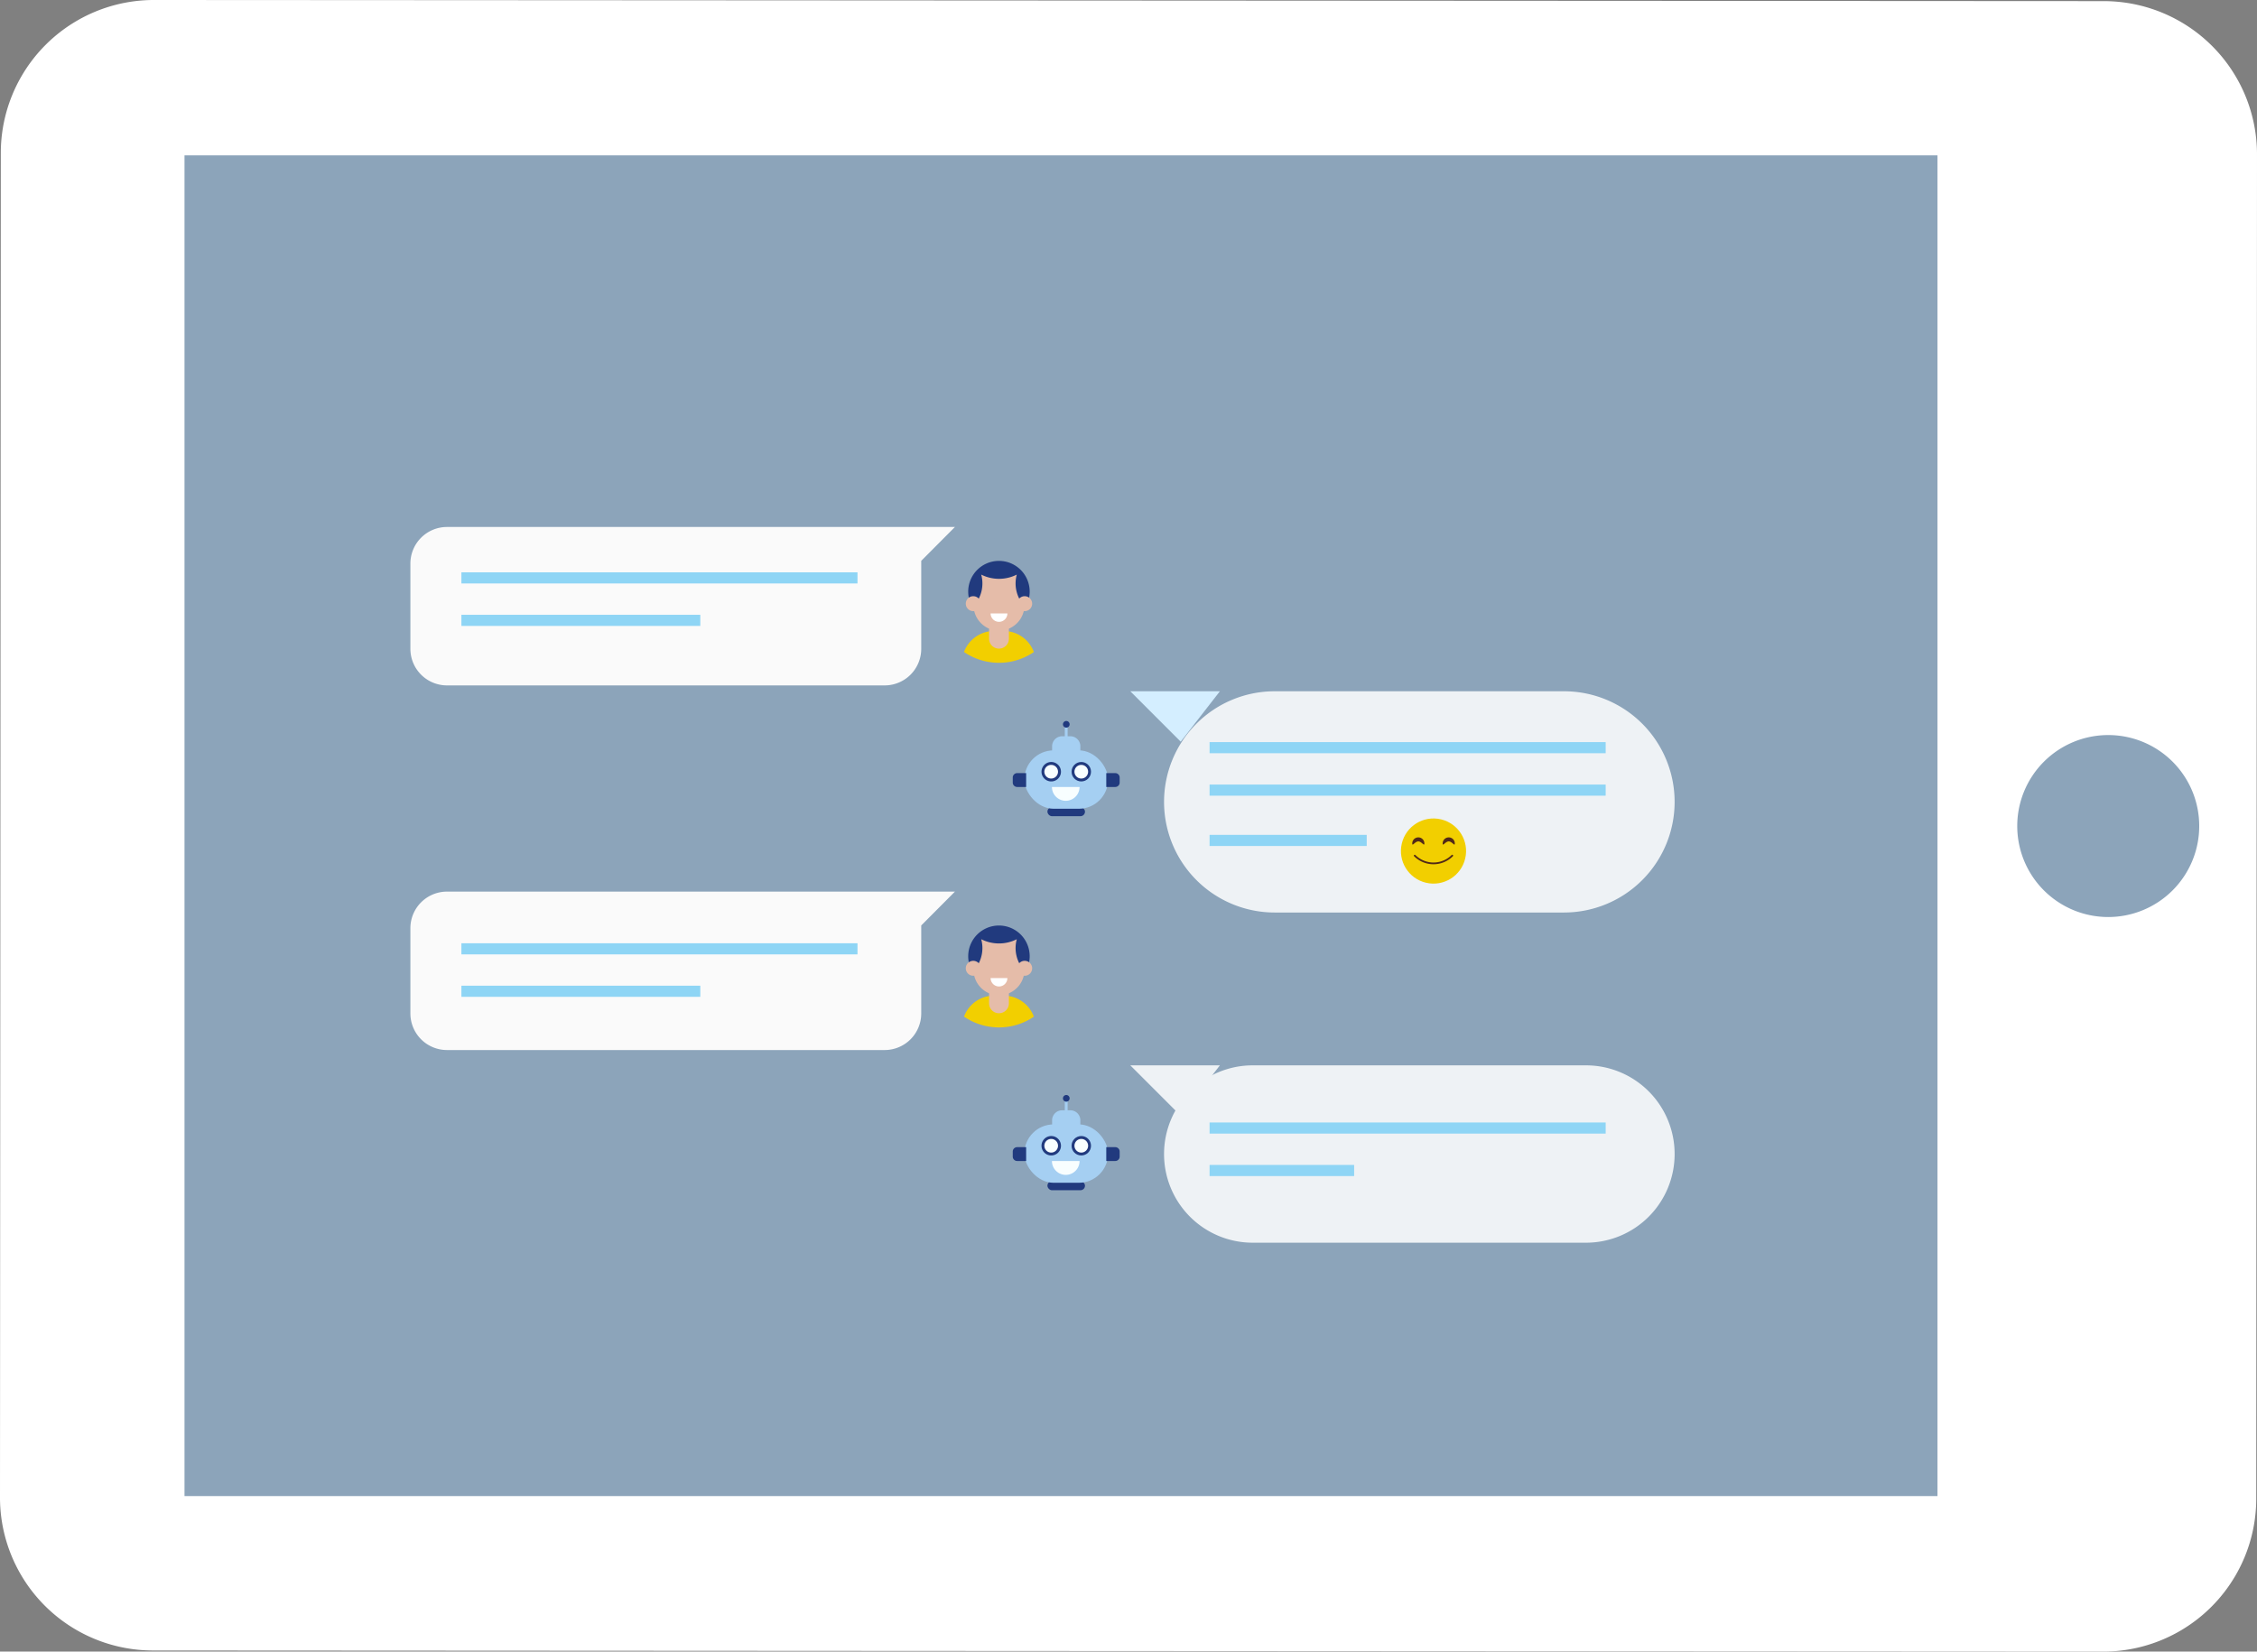 <svg xmlns="http://www.w3.org/2000/svg" xmlns:xlink="http://www.w3.org/1999/xlink" width="41.995" height="30.733" viewBox="0 0 41.995 30.733">
  <rect x="0" y="0" width="41.995" height="30.733" fill="#808080" stroke="none"/>
  <defs>
    <clipPath id="clip-path">
      <circle id="Ellipse_47" data-name="Ellipse 47" cx="1.154" cy="1.154" r="1.154" transform="translate(0 2.248) rotate(-76.831)" fill="none"/>
    </clipPath>
  </defs>
  <g id="Group_259" data-name="Group 259" transform="translate(-22.253 -337.203)">
    <g id="Group_118" data-name="Group 118" transform="translate(22.253 337.203)">
      <path id="Path_176" data-name="Path 176" d="M73.99,89.676l-.015,25.018a2.846,2.846,0,0,0,2.85,2.848l36.279.021a2.848,2.848,0,0,0,2.852-2.845L115.97,89.7a2.851,2.851,0,0,0-2.849-2.849L76.843,86.83A2.848,2.848,0,0,0,73.99,89.676Z" transform="translate(-73.975 -86.83)" fill="#fff"/>
      <path id="Path_177" data-name="Path 177" d="M222.139,141.3a1.693,1.693,0,1,1-1.691-1.694A1.692,1.692,0,0,1,222.139,141.3Z" transform="translate(-181.219 -125.928)" fill="#8ca4ba"/>
      <rect id="Rectangle_49" data-name="Rectangle 49" width="32.617" height="24.948" transform="translate(3.433 2.891)" fill="#8ca4ba"/>
    </g>
    <g id="OBJECTS" transform="translate(29.889 346.995)">
      <g id="Group_223" data-name="Group 223" transform="translate(0 0)">
        <g id="Group_192" data-name="Group 192" transform="translate(13.395 3.071)">
          <path id="Rectangle_92" data-name="Rectangle 92" d="M2.059,0H7.446A2.059,2.059,0,0,1,9.5,2.059v0A2.059,2.059,0,0,1,7.446,4.117H2.059A2.059,2.059,0,0,1,0,2.059v0A2.059,2.059,0,0,1,2.059,0Z" transform="translate(0.628)" fill="#eef2f5"/>
          <path id="Path_240" data-name="Path 240" d="M277.889,204.932h1.667l-.729.938Z" transform="translate(-277.889 -204.932)" fill="#d4eeff"/>
          <g id="Group_190" data-name="Group 190" transform="translate(4.912 2.243)">
            <circle id="Ellipse_41" data-name="Ellipse 41" cx="0.606" cy="0.606" r="0.606" transform="translate(0 1.18) rotate(-76.657)" fill="#f2cf00"/>
            <g id="Group_188" data-name="Group 188" transform="translate(0.334 0.476)">
              <path id="Path_241" data-name="Path 241" d="M367.793,251.519c0,.062-.051-.038-.113-.038s-.113.1-.113.038a.113.113,0,0,1,.226,0Z" transform="translate(-367.567 -251.406)" fill="#512918"/>
              <path id="Path_242" data-name="Path 242" d="M377.474,251.519c0,.062-.051-.038-.113-.038s-.113.1-.113.038a.113.113,0,0,1,.226,0Z" transform="translate(-376.682 -251.406)" fill="#512918"/>
            </g>
            <g id="Group_189" data-name="Group 189" transform="translate(0.364 0.798)">
              <path id="Path_243" data-name="Path 243" d="M368.454,257.093a.509.509,0,0,1-.361-.149.016.016,0,0,1,.023-.023.478.478,0,0,0,.675,0,.016.016,0,0,1,.023.023A.509.509,0,0,1,368.454,257.093Z" transform="translate(-368.088 -256.915)" fill="#512918"/>
            </g>
          </g>
          <g id="Group_191" data-name="Group 191" transform="translate(1.475 0.946)">
            <rect id="Rectangle_93" data-name="Rectangle 93" width="7.37" height="0.207" fill="#8ed5f5"/>
            <rect id="Rectangle_94" data-name="Rectangle 94" width="7.37" height="0.207" transform="translate(0 0.79)" fill="#8ed5f5"/>
            <rect id="Rectangle_95" data-name="Rectangle 95" width="2.924" height="0.207" transform="translate(0 1.726)" fill="#8ed5f5"/>
          </g>
        </g>
        <g id="Group_194" data-name="Group 194" transform="translate(0 0.01)">
          <path id="Path_244" data-name="Path 244" d="M59.021,152.6H49.568a.681.681,0,0,0-.679.679v1.59a.681.681,0,0,0,.679.679h8.147a.681.681,0,0,0,.679-.679v-1.59c0-.016,0-.033,0-.049Z" transform="translate(-48.889 -152.596)" fill="#fafafa"/>
          <g id="Group_193" data-name="Group 193" transform="translate(0.949 0.848)">
            <rect id="Rectangle_96" data-name="Rectangle 96" width="7.37" height="0.207" fill="#8ed5f5"/>
            <rect id="Rectangle_97" data-name="Rectangle 97" width="4.445" height="0.207" transform="translate(0 0.79)" fill="#8ed5f5"/>
          </g>
        </g>
        <g id="Group_201" data-name="Group 201" transform="translate(10.713 3.104)">
          <circle id="Ellipse_42" data-name="Ellipse 42" cx="1.232" cy="1.232" r="1.232" transform="matrix(0.974, -0.228, 0.228, 0.974, 0, 0.561)" fill="#8ca4ba"/>
          <g id="Group_200" data-name="Group 200" transform="translate(0.495 0.52)">
            <rect id="Rectangle_98" data-name="Rectangle 98" width="0.699" height="0.169" rx="0.085" transform="translate(0.645 1.603)" fill="#213a7e"/>
            <rect id="Rectangle_99" data-name="Rectangle 99" width="1.558" height="1.086" rx="0.543" transform="translate(0.216 0.547)" fill="#a5cff2"/>
            <g id="Group_197" data-name="Group 197" transform="translate(0.534 0.763)">
              <g id="Group_195" data-name="Group 195">
                <path id="Path_245" data-name="Path 245" d="M249.989,227.605a.181.181,0,1,1-.181-.181A.181.181,0,0,1,249.989,227.605Z" transform="translate(-249.626 -227.424)" fill="#213a7e" fill-rule="evenodd"/>
                <path id="Path_246" data-name="Path 246" d="M250.81,228.482a.127.127,0,1,1-.127-.127A.127.127,0,0,1,250.81,228.482Z" transform="translate(-250.502 -228.301)" fill="#f8feff" fill-rule="evenodd"/>
              </g>
              <g id="Group_196" data-name="Group 196" transform="translate(0.56 0)">
                <circle id="Ellipse_43" data-name="Ellipse 43" cx="0.181" cy="0.181" r="0.181" fill="#213a7e"/>
                <path id="Path_247" data-name="Path 247" d="M260.384,228.482a.127.127,0,1,1-.127-.127A.127.127,0,0,1,260.384,228.482Z" transform="translate(-260.076 -228.301)" fill="#f8feff" fill-rule="evenodd"/>
              </g>
            </g>
            <path id="Path_248" data-name="Path 248" d="M253.358,219.242h-.152a.187.187,0,0,0-.187.187v.259h.526v-.259A.187.187,0,0,0,253.358,219.242Z" transform="translate(-252.287 -218.958)" fill="#a5cff2"/>
            <rect id="Rectangle_100" data-name="Rectangle 100" width="0.233" height="0.053" transform="translate(0.968 0.318) rotate(-90)" fill="#a5cff2"/>
            <g id="Group_198" data-name="Group 198" transform="translate(1.74 0.97)">
              <path id="Path_249" data-name="Path 249" d="M270.422,230.968h-.167v.258h.167a.082.082,0,0,0,.082-.082v-.094A.082.082,0,0,0,270.422,230.968Z" transform="translate(-270.255 -230.968)" fill="#213a7e"/>
            </g>
            <g id="Group_199" data-name="Group 199" transform="translate(0 0.97)">
              <path id="Path_250" data-name="Path 250" d="M240.586,231.226h.167v-.258h-.167a.082.082,0,0,0-.082.082v.094A.082.082,0,0,0,240.586,231.226Z" transform="translate(-240.504 -230.968)" fill="#213a7e"/>
            </g>
            <path id="Path_251" data-name="Path 251" d="M256.539,214.381a.062.062,0,1,1-.062.062A.062.062,0,0,1,256.539,214.381Z" transform="translate(-255.543 -214.381)" fill="#213a7e"/>
            <path id="Path_252" data-name="Path 252" d="M252.968,235.4a.257.257,0,0,0,.514,0Z" transform="translate(-252.239 -234.172)" fill="#f8feff"/>
          </g>
        </g>
        <g id="Group_203" data-name="Group 203" transform="translate(13.395 10.032)">
          <path id="Rectangle_101" data-name="Rectangle 101" d="M1.649,0H7.855A1.649,1.649,0,0,1,9.5,1.649v0A1.649,1.649,0,0,1,7.855,3.3H1.649A1.649,1.649,0,0,1,0,1.649v0A1.649,1.649,0,0,1,1.649,0Z" transform="translate(0.628)" fill="#eef2f5"/>
          <path id="Path_253" data-name="Path 253" d="M277.889,323.932h1.667l-.729.938Z" transform="translate(-277.889 -323.932)" fill="#eef2f5"/>
          <g id="Group_202" data-name="Group 202" transform="translate(1.475 1.063)">
            <rect id="Rectangle_102" data-name="Rectangle 102" width="7.37" height="0.207" fill="#8ed5f5"/>
            <rect id="Rectangle_103" data-name="Rectangle 103" width="2.69" height="0.207" transform="translate(0 0.79)" fill="#8ed5f5"/>
          </g>
        </g>
        <g id="Group_210" data-name="Group 210" transform="translate(10.713 10.064)">
          <circle id="Ellipse_44" data-name="Ellipse 44" cx="1.232" cy="1.232" r="1.232" transform="matrix(0.974, -0.228, 0.228, 0.974, 0, 0.561)" fill="#8ca4ba"/>
          <g id="Group_209" data-name="Group 209" transform="translate(0.495 0.52)">
            <rect id="Rectangle_104" data-name="Rectangle 104" width="0.699" height="0.169" rx="0.085" transform="translate(0.645 1.603)" fill="#213a7e"/>
            <rect id="Rectangle_105" data-name="Rectangle 105" width="1.558" height="1.086" rx="0.543" transform="translate(0.216 0.547)" fill="#a5cff2"/>
            <g id="Group_206" data-name="Group 206" transform="translate(0.534 0.763)">
              <g id="Group_204" data-name="Group 204">
                <path id="Path_254" data-name="Path 254" d="M249.989,346.605a.181.181,0,1,1-.181-.181A.181.181,0,0,1,249.989,346.605Z" transform="translate(-249.626 -346.424)" fill="#213a7e" fill-rule="evenodd"/>
                <path id="Path_255" data-name="Path 255" d="M250.81,347.482a.127.127,0,1,1-.127-.127A.127.127,0,0,1,250.81,347.482Z" transform="translate(-250.502 -347.301)" fill="#f8feff" fill-rule="evenodd"/>
              </g>
              <g id="Group_205" data-name="Group 205" transform="translate(0.56 0)">
                <circle id="Ellipse_45" data-name="Ellipse 45" cx="0.181" cy="0.181" r="0.181" fill="#213a7e"/>
                <path id="Path_256" data-name="Path 256" d="M260.384,347.482a.127.127,0,1,1-.127-.127A.127.127,0,0,1,260.384,347.482Z" transform="translate(-260.076 -347.301)" fill="#f8feff" fill-rule="evenodd"/>
              </g>
            </g>
            <path id="Path_257" data-name="Path 257" d="M253.358,338.242h-.152a.187.187,0,0,0-.187.187v.259h.526v-.259A.187.187,0,0,0,253.358,338.242Z" transform="translate(-252.287 -337.958)" fill="#a5cff2"/>
            <rect id="Rectangle_106" data-name="Rectangle 106" width="0.233" height="0.053" transform="translate(0.968 0.318) rotate(-90)" fill="#a5cff2"/>
            <g id="Group_207" data-name="Group 207" transform="translate(1.74 0.97)">
              <path id="Path_258" data-name="Path 258" d="M270.422,349.968h-.167v.258h.167a.082.082,0,0,0,.082-.082v-.094A.082.082,0,0,0,270.422,349.968Z" transform="translate(-270.255 -349.968)" fill="#213a7e"/>
            </g>
            <g id="Group_208" data-name="Group 208" transform="translate(0 0.97)">
              <path id="Path_259" data-name="Path 259" d="M240.586,350.226h.167v-.258h-.167a.082.082,0,0,0-.082.082v.094A.082.082,0,0,0,240.586,350.226Z" transform="translate(-240.504 -349.968)" fill="#213a7e"/>
            </g>
            <path id="Path_260" data-name="Path 260" d="M256.539,333.381a.062.062,0,1,1-.062.062A.062.062,0,0,1,256.539,333.381Z" transform="translate(-255.543 -333.381)" fill="#213a7e"/>
            <path id="Path_261" data-name="Path 261" d="M252.968,354.4a.257.257,0,0,0,.514,0Z" transform="translate(-252.239 -353.171)" fill="#f8feff"/>
          </g>
        </g>
        <g id="Group_215" data-name="Group 215" transform="translate(9.565)">
          <circle id="Ellipse_46" data-name="Ellipse 46" cx="1.154" cy="1.154" r="1.154" transform="translate(0 2.248) rotate(-76.831)" fill="#8ca4ba"/>
          <g id="Group_214" data-name="Group 214" transform="translate(0)">
            <g id="Group_213" data-name="Group 213" transform="translate(0)" clip-path="url(#clip-path)">
              <g id="Group_212" data-name="Group 212" transform="translate(0.699 0.643)">
                <path id="Path_262" data-name="Path 262" d="M227.488,164a.572.572,0,1,1-.572-.572A.572.572,0,0,1,227.488,164Z" transform="translate(-226.229 -163.426)" fill="#213a7e"/>
                <path id="Path_263" data-name="Path 263" d="M225.149,185.759h-.178a.6.6,0,0,0-.6.6v.419h1.375v-.419A.6.6,0,0,0,225.149,185.759Z" transform="translate(-224.372 -184.453)" fill="#f2cf00"/>
                <path id="Path_264" data-name="Path 264" d="M228.832,167.813a.736.736,0,0,1-.662,0,.621.621,0,0,1-.129.571l-.014,0a.474.474,0,0,0,.474.472h0a.474.474,0,0,0,.474-.472l-.014,0A.621.621,0,0,1,228.832,167.813Z" transform="translate(-227.813 -167.556)" fill="#e5bca9"/>
                <path id="Path_265" data-name="Path 265" d="M232.973,181.371v.4a.184.184,0,0,0,.369,0v-.4Z" transform="translate(-232.47 -180.321)" fill="#e5bca9"/>
                <path id="Path_266" data-name="Path 266" d="M233.464,180.182a.156.156,0,0,0,.312,0Z" transform="translate(-232.932 -179.202)" fill="#fff"/>
                <g id="Group_211" data-name="Group 211" transform="translate(0.071 0.659)">
                  <path id="Path_267" data-name="Path 267" d="M225.857,174.835a.139.139,0,1,1-.139-.139A.139.139,0,0,1,225.857,174.835Z" transform="translate(-225.58 -174.696)" fill="#e5bca9"/>
                  <path id="Path_268" data-name="Path 268" d="M242.213,174.835a.139.139,0,1,1-.139-.139A.139.139,0,0,1,242.213,174.835Z" transform="translate(-240.979 -174.696)" fill="#e5bca9"/>
                </g>
              </g>
            </g>
          </g>
        </g>
        <g id="Group_217" data-name="Group 217" transform="translate(0 6.795)">
          <path id="Path_269" data-name="Path 269" d="M59.021,268.6H49.568a.681.681,0,0,0-.679.679v1.59a.681.681,0,0,0,.679.679h8.147a.681.681,0,0,0,.679-.679v-1.59c0-.017,0-.033,0-.049Z" transform="translate(-48.889 -268.596)" fill="#fafafa"/>
          <g id="Group_216" data-name="Group 216" transform="translate(0.949 0.965)">
            <rect id="Rectangle_107" data-name="Rectangle 107" width="7.37" height="0.207" fill="#8ed5f5"/>
            <rect id="Rectangle_108" data-name="Rectangle 108" width="4.445" height="0.207" transform="translate(0 0.79)" fill="#8ed5f5"/>
          </g>
        </g>
        <g id="Group_222" data-name="Group 222" transform="translate(9.565 6.785)">
          <path id="Path_277" data-name="Path 277" d="M1.154,0A1.154,1.154,0,1,1,0,1.154,1.154,1.154,0,0,1,1.154,0Z" transform="translate(0 2.248) rotate(-76.831)" fill="#8ca4ba"/>
          <g id="Group_221" data-name="Group 221" transform="translate(0 0)">
            <g id="Group_220" data-name="Group 220" transform="translate(0)" clip-path="url(#clip-path)">
              <g id="Group_219" data-name="Group 219" transform="translate(0.699 0.643)">
                <path id="Path_270" data-name="Path 270" d="M227.488,280a.572.572,0,1,1-.572-.572A.572.572,0,0,1,227.488,280Z" transform="translate(-226.229 -279.426)" fill="#213a7e"/>
                <path id="Path_271" data-name="Path 271" d="M225.149,301.759h-.178a.6.6,0,0,0-.6.6v.419h1.375v-.419A.6.6,0,0,0,225.149,301.759Z" transform="translate(-224.372 -300.453)" fill="#f2cf00"/>
                <path id="Path_272" data-name="Path 272" d="M228.832,283.813a.736.736,0,0,1-.662,0,.621.621,0,0,1-.129.571l-.014,0a.474.474,0,0,0,.474.472h0a.474.474,0,0,0,.474-.472l-.014,0A.621.621,0,0,1,228.832,283.813Z" transform="translate(-227.813 -283.556)" fill="#e5bca9"/>
                <path id="Path_273" data-name="Path 273" d="M232.973,297.371v.4a.184.184,0,1,0,.369,0v-.4Z" transform="translate(-232.47 -296.321)" fill="#e5bca9"/>
                <path id="Path_274" data-name="Path 274" d="M233.464,296.182a.156.156,0,0,0,.312,0Z" transform="translate(-232.932 -295.202)" fill="#fff"/>
                <g id="Group_218" data-name="Group 218" transform="translate(0.071 0.659)">
                  <path id="Path_275" data-name="Path 275" d="M225.857,290.835a.139.139,0,1,1-.139-.139A.139.139,0,0,1,225.857,290.835Z" transform="translate(-225.58 -290.696)" fill="#e5bca9"/>
                  <path id="Path_276" data-name="Path 276" d="M242.213,290.835a.139.139,0,1,1-.139-.139A.139.139,0,0,1,242.213,290.835Z" transform="translate(-240.979 -290.696)" fill="#e5bca9"/>
                </g>
              </g>
            </g>
          </g>
        </g>
      </g>
    </g>
  </g>
</svg>
